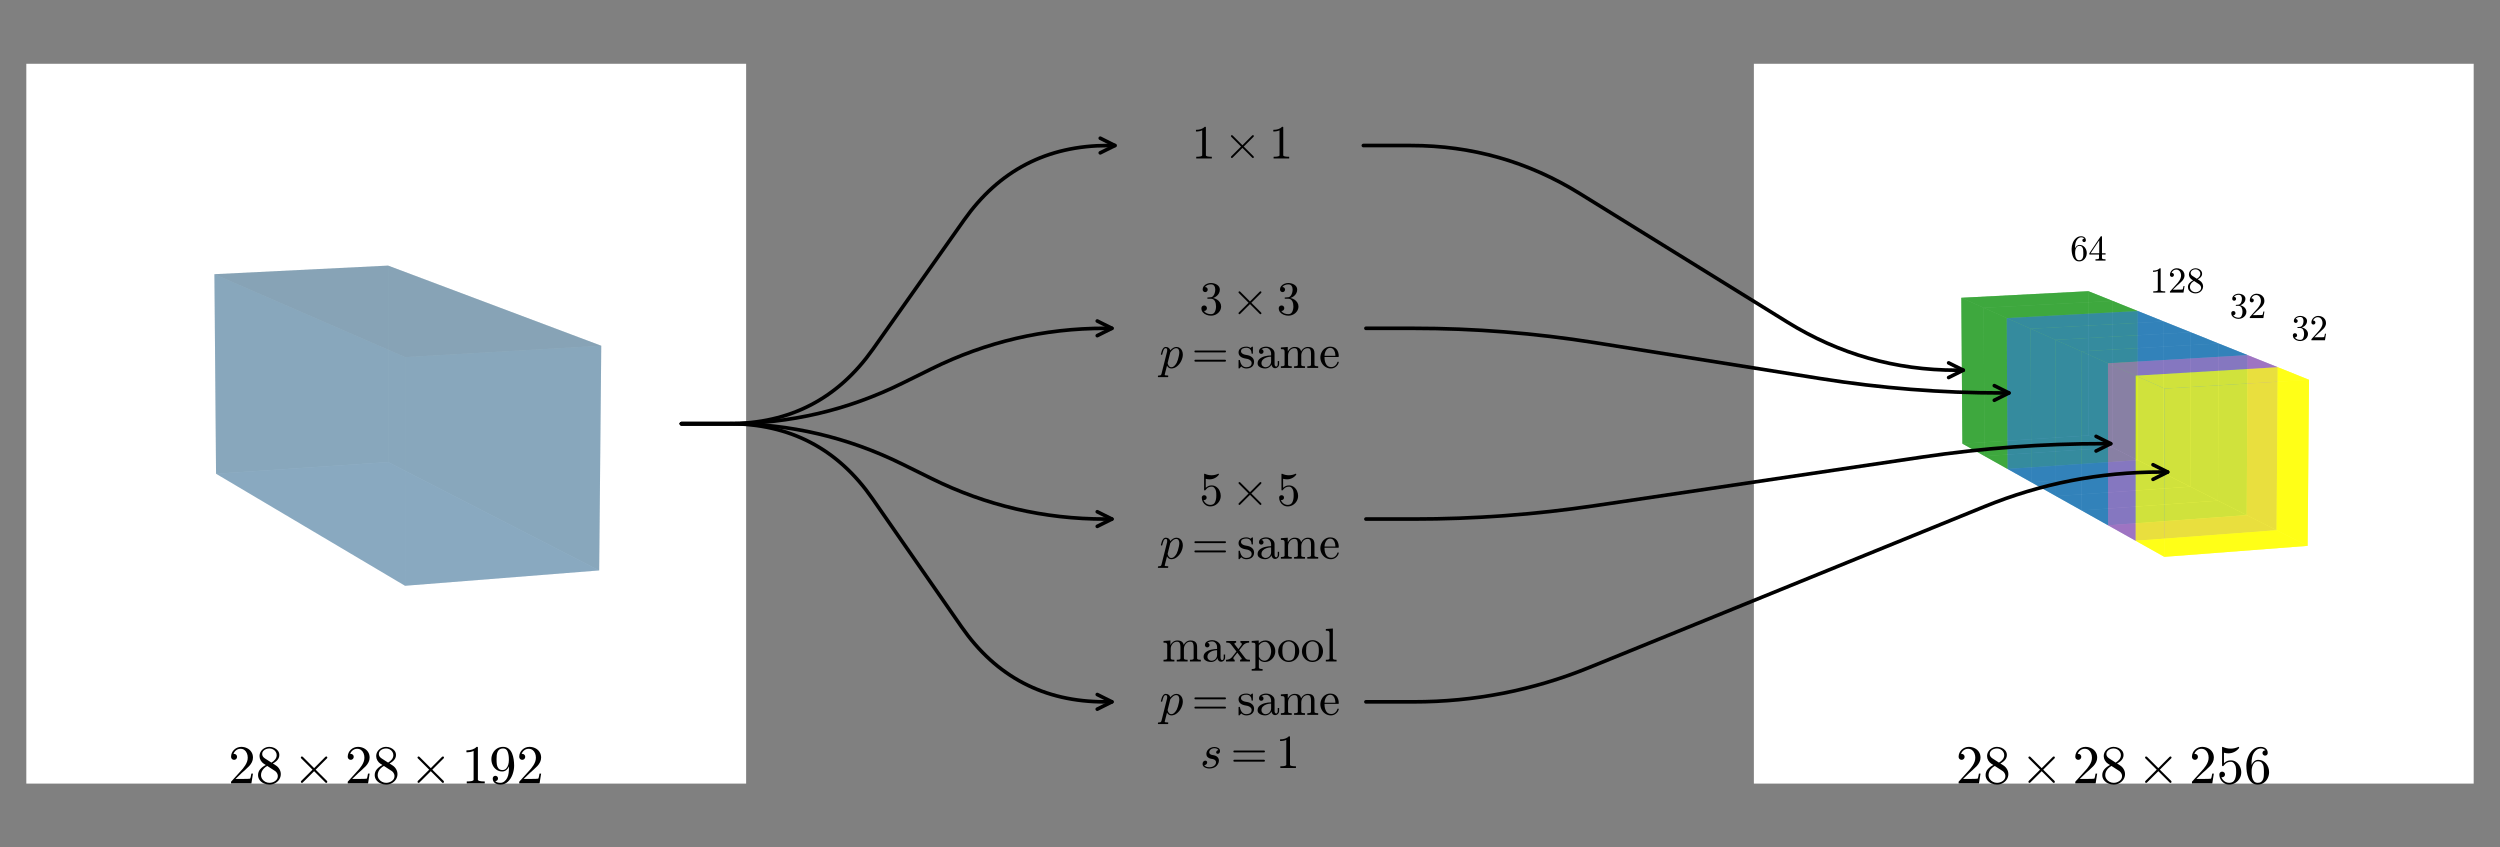 <?xml version="1.0" encoding="utf-8" standalone="no"?>
<!DOCTYPE svg PUBLIC "-//W3C//DTD SVG 1.1//EN"
  "http://www.w3.org/Graphics/SVG/1.1/DTD/svg11.dtd">
<!-- Created with matplotlib (https://matplotlib.org/) -->
<svg height="231.84pt" version="1.1" viewBox="0 0 684 231.84" width="684pt" xmlns="http://www.w3.org/2000/svg" xmlns:xlink="http://www.w3.org/1999/xlink">
 <rect x="0" y="0" width="684" height="231.84" fill="#808080" stroke="none"/>
 <defs>
  <style type="text/css">*{stroke-linecap:butt;stroke-linejoin:round;}</style>
 </defs>
 <g id="figure_1">
  <g id="patch_1">
   <path d="M 0 231.84 
L 684 231.84 
L 684 0 
L 0 0 
z
" style="fill:none;"/>
  </g>
  <g id="patch_2">
   <path d="M 7.2 214.391 
L 204.141 214.391 
L 204.141 17.449 
L 7.2 17.449 
z
" style="fill:#ffffff;"/>
  </g>
  <g id="axes_1">
   <g id="Poly3DCollection_1">
    <path clip-path="url(#paaa2a1a00f)" d="M 59.11 129.613 
L 58.663 75.019 
L 106.184 72.667 
L 106.203 126.43 
z
" style="fill:#0d324b;fill-opacity:0.3;"/>
    <path clip-path="url(#paaa2a1a00f)" d="M 163.935 156.067 
L 106.203 126.43 
L 106.184 72.667 
L 164.505 94.594 
z
" style="fill:#0d324b;fill-opacity:0.3;"/>
    <path clip-path="url(#paaa2a1a00f)" d="M 59.11 129.613 
L 106.203 126.43 
L 163.935 156.067 
L 110.819 160.269 
z
" style="fill:#113f60;fill-opacity:0.3;"/>
    <path clip-path="url(#paaa2a1a00f)" d="M 110.845 97.707 
L 164.505 94.594 
L 106.184 72.667 
L 58.663 75.019 
z
" style="fill:#185b8a;fill-opacity:0.3;"/>
    <path clip-path="url(#paaa2a1a00f)" d="M 110.845 97.707 
L 58.663 75.019 
L 59.11 129.613 
L 110.819 160.269 
z
" style="fill:#1b699f;fill-opacity:0.3;"/>
    <path clip-path="url(#paaa2a1a00f)" d="M 163.935 156.067 
L 164.505 94.594 
L 110.845 97.707 
L 110.819 160.269 
z
" style="fill:#1b699f;fill-opacity:0.3;"/>
   </g>
   <g id="text_1">
    <!-- $ 28 \times 28 \times 192$ -->
    <g transform="translate(62.471 214.391)scale(0.15 -0.15)">
     <defs>
      <path d="M 4.984 0 
L 4.984 2.688 
Q 4.984 2.938 5.172 3.219 
L 20.703 20.406 
Q 24.219 24.219 26.406 26.797 
Q 28.609 29.391 30.75 32.766 
Q 32.906 36.141 34.156 39.625 
Q 35.406 43.109 35.406 47.016 
Q 35.406 51.125 33.891 54.859 
Q 32.375 58.594 29.375 60.844 
Q 26.375 63.094 22.125 63.094 
Q 17.781 63.094 14.312 60.469 
Q 10.844 57.859 9.422 53.719 
Q 9.812 53.812 10.5 53.812 
Q 12.75 53.812 14.328 52.297 
Q 15.922 50.781 15.922 48.391 
Q 15.922 46.094 14.328 44.5 
Q 12.75 42.922 10.5 42.922 
Q 8.156 42.922 6.562 44.547 
Q 4.984 46.188 4.984 48.391 
Q 4.984 52.156 6.391 55.438 
Q 7.812 58.734 10.469 61.297 
Q 13.141 63.875 16.484 65.234 
Q 19.828 66.609 23.578 66.609 
Q 29.297 66.609 34.219 64.188 
Q 39.156 61.766 42.031 57.344 
Q 44.922 52.938 44.922 47.016 
Q 44.922 42.672 43.016 38.766 
Q 41.109 34.859 38.125 31.656 
Q 35.156 28.469 30.516 24.406 
Q 25.875 20.359 24.422 19 
L 13.094 8.109 
L 22.703 8.109 
Q 29.781 8.109 34.547 8.219 
Q 39.312 8.344 39.594 8.594 
Q 40.766 9.859 42 17.828 
L 44.922 17.828 
L 42.094 0 
z
" id="Cmr10-50"/>
      <path d="M 4.203 15.188 
Q 4.203 21.188 8.156 25.797 
Q 12.109 30.422 18.312 33.5 
L 14.594 35.891 
Q 11.188 38.141 9.031 41.875 
Q 6.891 45.609 6.891 49.703 
Q 6.891 54.5 9.406 58.344 
Q 11.922 62.203 16.094 64.406 
Q 20.266 66.609 25 66.609 
Q 29.438 66.609 33.562 64.797 
Q 37.703 62.984 40.359 59.609 
Q 43.016 56.25 43.016 51.609 
Q 43.016 48.25 41.422 45.359 
Q 39.844 42.484 37.078 40.188 
Q 34.328 37.891 31.203 36.281 
L 36.922 32.625 
Q 40.875 30.031 43.281 25.828 
Q 45.703 21.625 45.703 17 
Q 45.703 11.578 42.797 7.125 
Q 39.891 2.688 35.109 0.234 
Q 30.328 -2.203 25 -2.203 
Q 19.828 -2.203 15.016 -0.094 
Q 10.203 2 7.203 5.984 
Q 4.203 9.969 4.203 15.188 
z
M 9.625 15.188 
Q 9.625 11.234 11.797 7.953 
Q 13.969 4.688 17.531 2.828 
Q 21.094 0.984 25 0.984 
Q 30.812 0.984 35.547 4.375 
Q 40.281 7.766 40.281 13.375 
Q 40.281 15.281 39.516 17.156 
Q 38.766 19.047 37.422 20.578 
Q 36.078 22.125 34.422 23.094 
L 21 31.781 
Q 17.875 30.125 15.25 27.578 
Q 12.641 25.047 11.125 21.875 
Q 9.625 18.703 9.625 15.188 
z
M 16.5 45.703 
L 28.609 37.891 
Q 32.812 40.328 35.5 43.797 
Q 38.188 47.266 38.188 51.609 
Q 38.188 54.984 36.297 57.781 
Q 34.422 60.594 31.391 62.156 
Q 28.375 63.719 24.906 63.719 
Q 21.875 63.719 18.797 62.547 
Q 15.719 61.375 13.719 59.047 
Q 11.719 56.734 11.719 53.609 
Q 11.719 48.922 16.5 45.703 
z
" id="Cmr10-56"/>
      <path d="M 14.703 2.875 
Q 14.703 3.656 15.188 4.297 
L 35.984 25 
L 15.188 45.797 
Q 14.703 46.297 14.703 47.125 
Q 14.703 47.859 15.281 48.484 
Q 15.875 49.125 16.703 49.125 
Q 17.391 49.125 18.219 48.484 
L 38.922 27.781 
L 59.516 48.484 
Q 60.359 49.125 60.984 49.125 
Q 61.812 49.125 62.391 48.531 
Q 62.984 47.953 62.984 47.125 
Q 62.984 46.297 62.5 45.797 
L 41.703 25 
L 62.5 4.297 
Q 62.984 3.656 62.984 2.875 
Q 62.984 2.047 62.391 1.453 
Q 61.812 0.875 60.984 0.875 
Q 60.25 0.875 59.516 1.609 
L 38.922 22.219 
L 18.219 1.609 
Q 17.484 0.875 16.703 0.875 
Q 15.875 0.875 15.281 1.516 
Q 14.703 2.156 14.703 2.875 
z
" id="Cmsy10-163"/>
      <path d="M 9.281 0 
L 9.281 3.516 
Q 21.781 3.516 21.781 6.688 
L 21.781 59.188 
Q 16.609 56.688 8.688 56.688 
L 8.688 60.203 
Q 20.953 60.203 27.203 66.609 
L 28.609 66.609 
Q 28.953 66.609 29.266 66.328 
Q 29.594 66.062 29.594 65.719 
L 29.594 6.688 
Q 29.594 3.516 42.094 3.516 
L 42.094 0 
z
" id="Cmr10-49"/>
      <path d="M 11.281 4.203 
Q 14.016 0.984 20.797 0.984 
Q 24.609 0.984 27.906 3.562 
Q 31.203 6.156 33.016 9.906 
Q 35.109 14.156 35.688 18.969 
Q 36.281 23.781 36.281 30.906 
Q 34.578 26.859 31.375 24.266 
Q 28.172 21.688 24.031 21.688 
Q 18.219 21.688 13.641 24.828 
Q 9.078 27.984 6.641 33.125 
Q 4.203 38.281 4.203 44.094 
Q 4.203 50.094 6.938 55.297 
Q 9.672 60.5 14.5 63.547 
Q 19.344 66.609 25.484 66.609 
Q 31.547 66.609 35.625 63.312 
Q 39.703 60.016 41.844 54.812 
Q 44 49.609 44.844 43.797 
Q 45.703 37.984 45.703 32.328 
Q 45.703 24.609 42.875 16.578 
Q 40.047 8.547 34.406 3.172 
Q 28.766 -2.203 20.797 -2.203 
Q 14.891 -2.203 10.781 0.578 
Q 6.688 3.375 6.688 8.984 
Q 6.688 11.031 8.078 12.422 
Q 9.469 13.812 11.531 13.812 
Q 13.531 13.812 14.922 12.422 
Q 16.312 11.031 16.312 8.984 
Q 16.312 7.031 14.891 5.609 
Q 13.484 4.203 11.531 4.203 
z
M 24.422 24.312 
Q 28.516 24.312 31.125 27.062 
Q 33.734 29.828 34.906 33.922 
Q 36.078 38.031 36.078 42.094 
L 36.078 44 
L 36.078 44.391 
Q 36.078 51.906 33.875 57.812 
Q 31.688 63.719 25.484 63.719 
Q 21.531 63.719 19.062 61.984 
Q 16.609 60.25 15.438 57.375 
Q 14.266 54.5 13.938 51.219 
Q 13.625 47.953 13.625 44.094 
Q 13.625 38.422 14.156 34.422 
Q 14.703 30.422 17.094 27.359 
Q 19.484 24.312 24.422 24.312 
z
" id="Cmr10-57"/>
     </defs>
     <use transform="translate(0 0.391)" xlink:href="#Cmr10-50"/>
     <use transform="translate(50 0.391)" xlink:href="#Cmr10-56"/>
     <use transform="translate(117.559 0.391)" xlink:href="#Cmsy10-163"/>
     <use transform="translate(212.803 0.391)" xlink:href="#Cmr10-50"/>
     <use transform="translate(262.803 0.391)" xlink:href="#Cmr10-56"/>
     <use transform="translate(330.361 0.391)" xlink:href="#Cmsy10-163"/>
     <use transform="translate(425.605 0.391)" xlink:href="#Cmr10-49"/>
     <use transform="translate(475.605 0.391)" xlink:href="#Cmr10-57"/>
     <use transform="translate(525.605 0.391)" xlink:href="#Cmr10-50"/>
    </g>
   </g>
   <g id="patch_3">
    <path d="M 186.45 115.92 
L 199.447 115.92 
Q 224.447 115.92 238.861 95.493 
L 263.734 60.243 
Q 278.148 39.816 303.148 39.816 
L 305.033 39.816 
" style="fill:none;stroke:#000000;stroke-linecap:round;"/>
    <path d="M 301.033 37.816 
L 305.033 39.816 
L 301.033 41.816 
" style="fill:none;stroke:#000000;stroke-linecap:round;"/>
   </g>
   <g id="patch_4">
    <path d="M 186.45 115.92 
L 199.447 115.92 
Q 224.447 115.92 246.866 104.858 
L 254.91 100.889 
Q 277.329 89.827 302.329 89.827 
L 304.214 89.827 
" style="fill:none;stroke:#000000;stroke-linecap:round;"/>
    <path d="M 300.214 87.827 
L 304.214 89.827 
L 300.214 91.827 
" style="fill:none;stroke:#000000;stroke-linecap:round;"/>
   </g>
   <g id="patch_5">
    <path d="M 186.45 115.92 
L 199.447 115.92 
Q 224.447 115.92 246.866 126.982 
L 254.91 130.951 
Q 277.329 142.013 302.329 142.013 
L 304.214 142.013 
" style="fill:none;stroke:#000000;stroke-linecap:round;"/>
    <path d="M 300.214 140.013 
L 304.214 142.013 
L 300.214 144.013 
" style="fill:none;stroke:#000000;stroke-linecap:round;"/>
   </g>
   <g id="patch_6">
    <path d="M 186.45 115.92 
L 199.447 115.92 
Q 224.447 115.92 238.713 136.45 
L 263.063 171.494 
Q 277.329 192.024 302.329 192.024 
L 304.214 192.024 
" style="fill:none;stroke:#000000;stroke-linecap:round;"/>
    <path d="M 300.214 190.024 
L 304.214 192.024 
L 300.214 194.024 
" style="fill:none;stroke:#000000;stroke-linecap:round;"/>
   </g>
  </g>
  <g id="axes_2">
   <g id="text_2">
    <!--   $1 \times 1$    -->
    <g transform="translate(317.82 43.403)scale(0.13 -0.13)">
     <defs>
      <path id="DejaVuSans-32"/>
     </defs>
     <use transform="translate(0 0.391)" xlink:href="#DejaVuSans-32"/>
     <use transform="translate(31.787 0.391)" xlink:href="#DejaVuSans-32"/>
     <use transform="translate(63.574 0.391)" xlink:href="#Cmr10-49"/>
     <use transform="translate(131.133 0.391)" xlink:href="#Cmsy10-163"/>
     <use transform="translate(226.377 0.391)" xlink:href="#Cmr10-49"/>
     <use transform="translate(276.377 0.391)" xlink:href="#DejaVuSans-32"/>
     <use transform="translate(308.164 0.391)" xlink:href="#DejaVuSans-32"/>
     <use transform="translate(339.951 0.391)" xlink:href="#DejaVuSans-32"/>
    </g>
   </g>
   <g id="text_3">
    <!-- $3 \times 3$ -->
    <g transform="translate(328.155 86.136)scale(0.13 -0.13)">
     <defs>
      <path d="M 9.516 7.719 
Q 11.859 4.297 15.812 2.641 
Q 19.781 0.984 24.312 0.984 
Q 30.125 0.984 32.562 5.938 
Q 35.016 10.891 35.016 17.188 
Q 35.016 20.016 34.5 22.844 
Q 33.984 25.688 32.766 28.125 
Q 31.547 30.562 29.422 32.031 
Q 27.297 33.5 24.219 33.5 
L 17.578 33.5 
Q 16.703 33.5 16.703 34.422 
L 16.703 35.297 
Q 16.703 36.078 17.578 36.078 
L 23.094 36.531 
Q 26.609 36.531 28.922 39.156 
Q 31.25 41.797 32.328 45.578 
Q 33.406 49.359 33.406 52.781 
Q 33.406 57.562 31.156 60.641 
Q 28.906 63.719 24.312 63.719 
Q 20.516 63.719 17.047 62.281 
Q 13.578 60.844 11.531 57.906 
Q 11.719 57.953 11.859 57.984 
Q 12.016 58.016 12.203 58.016 
Q 14.453 58.016 15.969 56.453 
Q 17.484 54.891 17.484 52.688 
Q 17.484 50.531 15.969 48.969 
Q 14.453 47.406 12.203 47.406 
Q 10.016 47.406 8.453 48.969 
Q 6.891 50.531 6.891 52.688 
Q 6.891 56.984 9.469 60.156 
Q 12.062 63.328 16.141 64.969 
Q 20.219 66.609 24.312 66.609 
Q 27.344 66.609 30.703 65.703 
Q 34.078 64.797 36.812 63.109 
Q 39.547 61.422 41.281 58.781 
Q 43.016 56.156 43.016 52.781 
Q 43.016 48.578 41.141 45.016 
Q 39.266 41.453 35.984 38.859 
Q 32.719 36.281 28.812 35.016 
Q 33.156 34.188 37.062 31.734 
Q 40.969 29.297 43.328 25.484 
Q 45.703 21.688 45.703 17.281 
Q 45.703 11.766 42.672 7.297 
Q 39.656 2.828 34.719 0.312 
Q 29.781 -2.203 24.312 -2.203 
Q 19.625 -2.203 14.906 -0.406 
Q 10.203 1.375 7.203 4.938 
Q 4.203 8.5 4.203 13.484 
Q 4.203 15.969 5.859 17.625 
Q 7.516 19.281 10.016 19.281 
Q 11.625 19.281 12.969 18.531 
Q 14.312 17.781 15.062 16.406 
Q 15.828 15.047 15.828 13.484 
Q 15.828 11.031 14.109 9.375 
Q 12.406 7.719 10.016 7.719 
z
" id="Cmr10-51"/>
     </defs>
     <use transform="translate(0 0.391)" xlink:href="#Cmr10-51"/>
     <use transform="translate(67.559 0.391)" xlink:href="#Cmsy10-163"/>
     <use transform="translate(162.803 0.391)" xlink:href="#Cmr10-51"/>
    </g>
    <!-- $p=\mathrm{same}$ -->
    <g transform="translate(317.235 100.693)scale(0.13 -0.13)">
     <defs>
      <path d="M -2.484 -19.391 
Q -3.422 -19.391 -3.422 -18.109 
Q -3.078 -15.922 -2.094 -15.922 
Q 1.031 -15.922 2.266 -15.359 
Q 3.516 -14.797 4.203 -12.5 
L 15.484 32.516 
Q 16.219 34.375 16.219 37.312 
Q 16.219 41.609 13.281 41.609 
Q 10.156 41.609 8.641 37.859 
Q 7.125 34.125 5.719 28.422 
Q 5.719 27.781 4.891 27.781 
L 3.719 27.781 
Q 3.469 27.781 3.172 28.141 
Q 2.875 28.516 2.875 28.812 
Q 3.953 33.156 4.953 36.172 
Q 5.953 39.203 8.078 41.688 
Q 10.203 44.188 13.375 44.188 
Q 16.797 44.188 19.375 42.25 
Q 21.969 40.328 22.703 37.016 
Q 25.438 40.188 28.75 42.188 
Q 32.078 44.188 35.594 44.188 
Q 39.797 44.188 42.891 41.938 
Q 46 39.703 47.562 36.062 
Q 49.125 32.422 49.125 28.219 
Q 49.125 21.781 45.828 14.891 
Q 42.531 8.016 36.891 3.438 
Q 31.25 -1.125 24.812 -1.125 
Q 21.875 -1.125 19.5 0.531 
Q 17.141 2.203 15.828 4.891 
L 11.281 -12.891 
Q 11.031 -14.359 10.984 -14.594 
Q 10.984 -15.922 17.578 -15.922 
Q 18.609 -15.922 18.609 -17.188 
Q 18.266 -18.5 18.047 -18.938 
Q 17.828 -19.391 16.891 -19.391 
z
M 24.906 1.516 
Q 28.375 1.516 31.344 4.375 
Q 34.328 7.234 36.188 10.797 
Q 37.547 13.484 38.734 17.359 
Q 39.938 21.234 40.812 25.625 
Q 41.703 30.031 41.703 32.625 
Q 41.703 34.906 41.094 36.906 
Q 40.484 38.922 39.094 40.266 
Q 37.703 41.609 35.406 41.609 
Q 31.734 41.609 28.484 38.984 
Q 25.25 36.375 22.609 32.516 
L 22.609 32.172 
L 17.094 10.109 
Q 17.781 6.547 19.734 4.031 
Q 21.688 1.516 24.906 1.516 
z
" id="Cmmi10-112"/>
      <path d="M 7.516 13.281 
Q 6.688 13.281 6.141 13.906 
Q 5.609 14.547 5.609 15.281 
Q 5.609 16.109 6.141 16.688 
Q 6.688 17.281 7.516 17.281 
L 70.312 17.281 
Q 71.047 17.281 71.578 16.688 
Q 72.125 16.109 72.125 15.281 
Q 72.125 14.547 71.578 13.906 
Q 71.047 13.281 70.312 13.281 
z
M 7.516 32.719 
Q 6.688 32.719 6.141 33.297 
Q 5.609 33.891 5.609 34.719 
Q 5.609 35.453 6.141 36.078 
Q 6.688 36.719 7.516 36.719 
L 70.312 36.719 
Q 71.047 36.719 71.578 36.078 
Q 72.125 35.453 72.125 34.719 
Q 72.125 33.891 71.578 33.297 
Q 71.047 32.719 70.312 32.719 
z
" id="Cmr10-61"/>
      <path d="M 3.328 -0.297 
L 3.328 16.016 
Q 3.328 16.797 4.203 16.797 
L 5.422 16.797 
Q 6 16.797 6.203 16.016 
Q 8.984 1.516 19.672 1.516 
Q 24.422 1.516 27.609 3.656 
Q 30.812 5.812 30.812 10.297 
Q 30.812 13.531 28.312 15.797 
Q 25.828 18.062 22.406 18.891 
L 15.719 20.219 
Q 12.359 20.953 9.594 22.453 
Q 6.844 23.969 5.078 26.484 
Q 3.328 29 3.328 32.328 
Q 3.328 36.719 5.641 39.516 
Q 7.953 42.328 11.656 43.578 
Q 15.375 44.828 19.672 44.828 
Q 24.812 44.828 28.609 42.094 
L 31.5 44.578 
Q 31.5 44.828 31.984 44.828 
L 32.719 44.828 
Q 33.016 44.828 33.25 44.547 
Q 33.5 44.281 33.5 44 
L 33.5 30.906 
Q 33.5 29.984 32.719 29.984 
L 31.5 29.984 
Q 30.609 29.984 30.609 30.906 
Q 30.609 36.141 27.703 39.312 
Q 24.812 42.484 19.578 42.484 
Q 15.094 42.484 11.797 40.812 
Q 8.5 39.156 8.5 35.109 
Q 8.5 32.328 10.859 30.547 
Q 13.234 28.766 16.406 27.984 
L 23.188 26.703 
Q 26.609 25.922 29.562 24.062 
Q 32.516 22.219 34.25 19.375 
Q 35.984 16.547 35.984 12.984 
Q 35.984 9.375 34.734 6.703 
Q 33.5 4.047 31.266 2.281 
Q 29.047 0.531 26.016 -0.297 
Q 23 -1.125 19.672 -1.125 
Q 13.422 -1.125 8.984 3.078 
L 5.328 -0.875 
Q 5.328 -1.125 4.781 -1.125 
L 4.203 -1.125 
Q 3.328 -1.125 3.328 -0.297 
z
" id="Cmr10-115"/>
      <path d="M 4 9.812 
Q 4 15.766 8.688 19.5 
Q 13.375 23.25 19.938 24.781 
Q 26.516 26.312 32.422 26.312 
L 32.422 30.422 
Q 32.422 33.297 31.156 36 
Q 29.891 38.719 27.484 40.453 
Q 25.094 42.188 22.219 42.188 
Q 15.578 42.188 12.109 39.203 
Q 14.016 39.203 15.25 37.766 
Q 16.5 36.328 16.5 34.422 
Q 16.5 32.422 15.078 31 
Q 13.672 29.594 11.719 29.594 
Q 9.719 29.594 8.297 31 
Q 6.891 32.422 6.891 34.422 
Q 6.891 39.703 11.672 42.266 
Q 16.453 44.828 22.219 44.828 
Q 26.266 44.828 30.359 43.094 
Q 34.469 41.359 37.078 38.125 
Q 39.703 34.906 39.703 30.609 
L 39.703 8.109 
Q 39.703 6.156 40.531 4.516 
Q 41.359 2.875 43.109 2.875 
Q 44.781 2.875 45.578 4.531 
Q 46.391 6.203 46.391 8.109 
L 46.391 14.5 
L 49.312 14.5 
L 49.312 8.109 
Q 49.312 5.859 48.141 3.828 
Q 46.969 1.812 44.984 0.609 
Q 43.016 -0.594 40.719 -0.594 
Q 37.797 -0.594 35.672 1.672 
Q 33.547 3.953 33.297 7.078 
Q 31.453 3.328 27.828 1.094 
Q 24.219 -1.125 20.125 -1.125 
Q 16.312 -1.125 12.625 0 
Q 8.938 1.125 6.469 3.531 
Q 4 5.953 4 9.812 
z
M 12.109 9.812 
Q 12.109 6.297 14.688 3.906 
Q 17.281 1.516 20.797 1.516 
Q 24.031 1.516 26.656 3.125 
Q 29.297 4.734 30.859 7.516 
Q 32.422 10.297 32.422 13.375 
L 32.422 23.781 
Q 27.875 23.781 23.109 22.281 
Q 18.359 20.797 15.234 17.625 
Q 12.109 14.453 12.109 9.812 
z
" id="Cmr10-97"/>
      <path d="M 2.984 0 
L 2.984 3.516 
Q 6.391 3.516 8.594 4.047 
Q 10.797 4.594 10.797 6.688 
L 10.797 33.984 
Q 10.797 36.672 9.984 37.859 
Q 9.188 39.062 7.672 39.328 
Q 6.156 39.594 2.984 39.594 
L 2.984 43.109 
L 17.484 44.188 
L 17.484 34.422 
Q 19.484 38.719 23.406 41.453 
Q 27.344 44.188 31.984 44.188 
Q 43.5 44.188 45.516 34.812 
Q 47.516 39.016 51.359 41.594 
Q 55.219 44.188 59.812 44.188 
Q 64.359 44.188 67.453 42.719 
Q 70.562 41.266 72.125 38.25 
Q 73.688 35.25 73.688 30.719 
L 73.688 6.688 
Q 73.688 4.594 75.906 4.047 
Q 78.125 3.516 81.5 3.516 
L 81.5 0 
L 58.594 0 
L 58.594 3.516 
Q 62.016 3.516 64.203 4.047 
Q 66.406 4.594 66.406 6.688 
L 66.406 30.422 
Q 66.406 35.453 64.984 38.531 
Q 63.578 41.609 59.188 41.609 
Q 53.422 41.609 49.656 36.969 
Q 45.906 32.328 45.906 26.422 
L 45.906 6.688 
Q 45.906 4.594 48.094 4.047 
Q 50.297 3.516 53.719 3.516 
L 53.719 0 
L 30.812 0 
L 30.812 3.516 
Q 34.234 3.516 36.422 4.047 
Q 38.625 4.594 38.625 6.688 
L 38.625 30.422 
Q 38.625 35.297 37.203 38.453 
Q 35.797 41.609 31.391 41.609 
Q 25.594 41.609 21.844 36.969 
Q 18.109 32.328 18.109 26.422 
L 18.109 6.688 
Q 18.109 4.594 20.312 4.047 
Q 22.516 3.516 25.875 3.516 
L 25.875 0 
z
" id="Cmr10-109"/>
      <path d="M 24.906 -1.125 
Q 18.797 -1.125 13.688 2.078 
Q 8.594 5.281 5.688 10.625 
Q 2.781 15.969 2.781 21.922 
Q 2.781 27.781 5.438 33.047 
Q 8.109 38.328 12.859 41.578 
Q 17.625 44.828 23.484 44.828 
Q 28.078 44.828 31.469 43.281 
Q 34.859 41.75 37.062 39.016 
Q 39.266 36.281 40.375 32.562 
Q 41.5 28.859 41.5 24.422 
Q 41.5 23.094 40.484 23.094 
L 11.531 23.094 
L 11.531 22.016 
Q 11.531 13.719 14.875 7.766 
Q 18.219 1.812 25.781 1.812 
Q 28.859 1.812 31.469 3.172 
Q 34.078 4.547 36 6.984 
Q 37.938 9.422 38.625 12.203 
Q 38.719 12.547 38.984 12.812 
Q 39.266 13.094 39.594 13.094 
L 40.484 13.094 
Q 41.5 13.094 41.5 11.812 
Q 40.094 6.156 35.406 2.516 
Q 30.719 -1.125 24.906 -1.125 
z
M 11.625 25.594 
L 34.422 25.594 
Q 34.422 29.344 33.375 33.203 
Q 32.328 37.062 29.875 39.625 
Q 27.438 42.188 23.484 42.188 
Q 17.828 42.188 14.719 36.891 
Q 11.625 31.594 11.625 25.594 
z
" id="Cmr10-101"/>
     </defs>
     <use transform="translate(0 0.172)" xlink:href="#Cmmi10-112"/>
     <use transform="translate(67.852 0.172)" xlink:href="#Cmr10-61"/>
     <use transform="translate(163.096 0.172)" xlink:href="#Cmr10-115"/>
     <use transform="translate(202.5 0.172)" xlink:href="#Cmr10-97"/>
     <use transform="translate(252.5 0.172)" xlink:href="#Cmr10-109"/>
     <use transform="translate(335.801 0.172)" xlink:href="#Cmr10-101"/>
    </g>
   </g>
   <g id="text_4">
    <!-- $5 \times 5$ -->
    <g transform="translate(328.155 138.321)scale(0.13 -0.13)">
     <defs>
      <path d="M 8.688 11.375 
Q 9.719 8.453 11.844 6.047 
Q 13.969 3.656 16.875 2.312 
Q 19.781 0.984 22.906 0.984 
Q 30.125 0.984 32.859 6.594 
Q 35.594 12.203 35.594 20.219 
Q 35.594 23.688 35.469 26.047 
Q 35.359 28.422 34.812 30.609 
Q 33.891 34.125 31.562 36.766 
Q 29.25 39.406 25.875 39.406 
Q 22.516 39.406 20.094 38.375 
Q 17.672 37.359 16.156 35.984 
Q 14.656 34.625 13.484 33.109 
Q 12.312 31.594 12.016 31.5 
L 10.891 31.5 
Q 10.641 31.5 10.266 31.812 
Q 9.906 32.125 9.906 32.422 
L 9.906 65.828 
Q 9.906 66.062 10.219 66.328 
Q 10.547 66.609 10.891 66.609 
L 11.188 66.609 
Q 17.922 63.375 25.484 63.375 
Q 32.906 63.375 39.797 66.609 
L 40.094 66.609 
Q 40.438 66.609 40.719 66.359 
Q 41.016 66.109 41.016 65.828 
L 41.016 64.891 
Q 41.016 64.406 40.828 64.406 
Q 37.406 59.859 32.25 57.312 
Q 27.094 54.781 21.578 54.781 
Q 17.578 54.781 13.375 55.906 
L 13.375 37.016 
Q 16.703 39.703 19.312 40.844 
Q 21.922 42 25.984 42 
Q 31.5 42 35.859 38.812 
Q 40.234 35.641 42.578 30.531 
Q 44.922 25.438 44.922 20.125 
Q 44.922 14.109 41.969 8.984 
Q 39.016 3.859 33.938 0.828 
Q 28.859 -2.203 22.906 -2.203 
Q 17.969 -2.203 13.844 0.328 
Q 9.719 2.875 7.344 7.172 
Q 4.984 11.469 4.984 16.312 
Q 4.984 18.562 6.438 19.969 
Q 7.906 21.391 10.109 21.391 
Q 12.312 21.391 13.797 19.938 
Q 15.281 18.5 15.281 16.312 
Q 15.281 14.156 13.797 12.672 
Q 12.312 11.188 10.109 11.188 
Q 9.766 11.188 9.328 11.25 
Q 8.891 11.328 8.688 11.375 
z
" id="Cmr10-53"/>
     </defs>
     <use transform="translate(0 0.391)" xlink:href="#Cmr10-53"/>
     <use transform="translate(67.559 0.391)" xlink:href="#Cmsy10-163"/>
     <use transform="translate(162.803 0.391)" xlink:href="#Cmr10-53"/>
    </g>
    <!-- $p=\mathrm{same}$ -->
    <g transform="translate(317.235 152.879)scale(0.13 -0.13)">
     <use transform="translate(0 0.172)" xlink:href="#Cmmi10-112"/>
     <use transform="translate(67.852 0.172)" xlink:href="#Cmr10-61"/>
     <use transform="translate(163.096 0.172)" xlink:href="#Cmr10-115"/>
     <use transform="translate(202.5 0.172)" xlink:href="#Cmr10-97"/>
     <use transform="translate(252.5 0.172)" xlink:href="#Cmr10-109"/>
     <use transform="translate(335.801 0.172)" xlink:href="#Cmr10-101"/>
    </g>
   </g>
   <g id="text_5">
    <!-- $\mathrm{maxpool}$ -->
    <g transform="translate(317.95 181.054)scale(0.13 -0.13)">
     <defs>
      <path d="M 1.219 0 
L 1.219 3.516 
Q 5.031 3.516 8.391 5 
Q 11.766 6.5 14.109 9.422 
L 23.188 21 
L 11.375 36.375 
Q 9.625 38.578 7.547 39.078 
Q 5.469 39.594 1.703 39.594 
L 1.703 43.109 
L 22.516 43.109 
L 22.516 39.594 
Q 21.188 39.594 20.031 39 
Q 18.891 38.422 18.891 37.312 
Q 18.891 36.922 19.188 36.375 
L 27.203 25.984 
L 33.203 33.688 
Q 34.422 35.156 34.422 36.625 
Q 34.422 37.844 33.609 38.719 
Q 32.812 39.594 31.5 39.594 
L 31.5 43.109 
L 49.906 43.109 
L 49.906 39.594 
Q 46.047 39.594 42.656 38.109 
Q 39.266 36.625 36.922 33.688 
L 29 23.578 
L 41.797 6.688 
Q 43.703 4.5 45.75 4 
Q 47.797 3.516 51.609 3.516 
L 51.609 0 
L 30.812 0 
L 30.812 3.516 
Q 32.031 3.516 33.156 4.094 
Q 34.281 4.688 34.281 5.812 
Q 34.281 6.25 33.984 6.688 
L 25 18.609 
L 17.828 9.422 
Q 16.703 8.156 16.703 6.5 
Q 16.703 5.281 17.531 4.391 
Q 18.359 3.516 19.484 3.516 
L 19.484 0 
z
" id="Cmr10-120"/>
      <path d="M 2.594 -19.391 
L 2.594 -15.922 
Q 6 -15.922 8.203 -15.328 
Q 10.406 -14.75 10.406 -12.703 
L 10.406 35.5 
Q 10.406 38.234 8.453 38.906 
Q 6.5 39.594 2.594 39.594 
L 2.594 43.109 
L 17.391 44.188 
L 17.391 37.984 
Q 20.125 41.016 23.75 42.594 
Q 27.391 44.188 31.5 44.188 
Q 37.406 44.188 42.141 40.984 
Q 46.875 37.797 49.531 32.594 
Q 52.203 27.391 52.203 21.578 
Q 52.203 15.531 49.25 10.297 
Q 46.297 5.078 41.188 1.969 
Q 36.078 -1.125 29.984 -1.125 
Q 22.703 -1.125 17.672 4.781 
L 17.672 -12.703 
Q 17.672 -14.75 19.891 -15.328 
Q 22.125 -15.922 25.484 -15.922 
L 25.484 -19.391 
z
M 17.672 9.719 
Q 19.438 6.156 22.562 3.828 
Q 25.688 1.516 29.391 1.516 
Q 32.859 1.516 35.516 3.359 
Q 38.188 5.219 39.984 8.344 
Q 41.797 11.469 42.641 14.906 
Q 43.5 18.359 43.5 21.578 
Q 43.5 25.594 42.062 30.25 
Q 40.625 34.906 37.672 38.109 
Q 34.719 41.312 30.516 41.312 
Q 26.469 41.312 23.062 39.234 
Q 19.672 37.156 17.672 33.594 
z
" id="Cmr10-112"/>
      <path d="M 25 -1.125 
Q 19 -1.125 13.859 1.922 
Q 8.734 4.984 5.75 10.109 
Q 2.781 15.234 2.781 21.297 
Q 2.781 25.875 4.422 30.125 
Q 6.062 34.375 9.109 37.719 
Q 12.156 41.062 16.203 42.938 
Q 20.266 44.828 25 44.828 
Q 31.156 44.828 36.203 41.578 
Q 41.266 38.328 44.188 32.875 
Q 47.125 27.438 47.125 21.297 
Q 47.125 15.281 44.141 10.125 
Q 41.156 4.984 36.047 1.922 
Q 30.953 -1.125 25 -1.125 
z
M 25 1.812 
Q 33.016 1.812 35.688 7.609 
Q 38.375 13.422 38.375 22.406 
Q 38.375 27.438 37.844 30.734 
Q 37.312 34.031 35.5 36.719 
Q 34.375 38.375 32.641 39.625 
Q 30.906 40.875 28.969 41.531 
Q 27.047 42.188 25 42.188 
Q 21.875 42.188 19.062 40.766 
Q 16.266 39.359 14.406 36.719 
Q 12.547 33.891 12.031 30.484 
Q 11.531 27.094 11.531 22.406 
Q 11.531 16.797 12.5 12.328 
Q 13.484 7.859 16.438 4.828 
Q 19.391 1.812 25 1.812 
z
" id="Cmr10-111"/>
      <path d="M 3.078 0 
L 3.078 3.516 
Q 6.5 3.516 8.688 4.047 
Q 10.891 4.594 10.891 6.688 
L 10.891 59.188 
Q 10.891 61.859 10.078 63.062 
Q 9.281 64.266 7.766 64.531 
Q 6.25 64.797 3.078 64.797 
L 3.078 68.312 
L 17.922 69.391 
L 17.922 6.688 
Q 17.922 4.594 20.109 4.047 
Q 22.312 3.516 25.688 3.516 
L 25.688 0 
z
" id="Cmr10-108"/>
     </defs>
     <use transform="translate(0 0.609)" xlink:href="#Cmr10-109"/>
     <use transform="translate(83.301 0.609)" xlink:href="#Cmr10-97"/>
     <use transform="translate(133.301 0.609)" xlink:href="#Cmr10-120"/>
     <use transform="translate(185.986 0.609)" xlink:href="#Cmr10-112"/>
     <use transform="translate(241.504 0.609)" xlink:href="#Cmr10-111"/>
     <use transform="translate(291.504 0.609)" xlink:href="#Cmr10-111"/>
     <use transform="translate(341.504 0.609)" xlink:href="#Cmr10-108"/>
    </g>
    <!-- $p=\mathrm{same}$ -->
    <g transform="translate(317.235 195.611)scale(0.13 -0.13)">
     <use transform="translate(0 0.172)" xlink:href="#Cmmi10-112"/>
     <use transform="translate(67.852 0.172)" xlink:href="#Cmr10-61"/>
     <use transform="translate(163.096 0.172)" xlink:href="#Cmr10-115"/>
     <use transform="translate(202.5 0.172)" xlink:href="#Cmr10-97"/>
     <use transform="translate(252.5 0.172)" xlink:href="#Cmr10-109"/>
     <use transform="translate(335.801 0.172)" xlink:href="#Cmr10-101"/>
    </g>
    <!-- $s=1$ -->
    <g transform="translate(328.35 210.168)scale(0.13 -0.13)">
     <defs>
      <path d="M 8.688 6.109 
Q 11.375 1.516 19.484 1.516 
Q 23 1.516 26.172 2.703 
Q 29.344 3.906 31.422 6.297 
Q 33.5 8.688 33.5 12.109 
Q 33.5 14.703 31.641 16.359 
Q 29.781 18.016 27.094 18.609 
L 21.688 19.672 
Q 17.969 20.609 15.578 23.141 
Q 13.188 25.688 13.188 29.297 
Q 13.188 33.734 15.594 37.156 
Q 18.016 40.578 21.969 42.375 
Q 25.922 44.188 30.172 44.188 
Q 34.719 44.188 38.297 42.016 
Q 41.891 39.844 41.891 35.594 
Q 41.891 33.297 40.594 31.531 
Q 39.312 29.781 37.016 29.781 
Q 35.688 29.781 34.734 30.641 
Q 33.797 31.5 33.797 32.812 
Q 33.797 33.984 34.453 35.078 
Q 35.109 36.188 36.203 36.844 
Q 37.312 37.5 38.484 37.5 
Q 37.594 39.656 35.172 40.625 
Q 32.766 41.609 29.984 41.609 
Q 27.438 41.609 24.891 40.578 
Q 22.359 39.547 20.812 37.562 
Q 19.281 35.594 19.281 32.906 
Q 19.281 31.109 20.547 29.734 
Q 21.828 28.375 23.688 27.781 
L 29.5 26.609 
Q 32.281 26.031 34.594 24.531 
Q 36.922 23.047 38.25 20.766 
Q 39.594 18.5 39.594 15.578 
Q 39.594 11.859 37.516 8.25 
Q 35.453 4.641 32.422 2.484 
Q 27.094 -1.125 19.391 -1.125 
Q 14.062 -1.125 9.609 1.312 
Q 5.172 3.766 5.172 8.594 
Q 5.172 11.328 6.75 13.344 
Q 8.344 15.375 11.078 15.375 
Q 12.703 15.375 13.797 14.391 
Q 14.891 13.422 14.891 11.812 
Q 14.891 9.516 13.172 7.812 
Q 11.469 6.109 9.188 6.109 
z
" id="Cmmi10-115"/>
     </defs>
     <use transform="translate(0 0.391)" xlink:href="#Cmmi10-115"/>
     <use transform="translate(64.336 0.391)" xlink:href="#Cmr10-61"/>
     <use transform="translate(159.58 0.391)" xlink:href="#Cmr10-49"/>
    </g>
   </g>
  </g>
  <g id="patch_7">
   <path d="M 479.859 214.391 
L 676.8 214.391 
L 676.8 17.449 
L 479.859 17.449 
z
" style="fill:#ffffff;"/>
  </g>
  <g id="axes_3">
   <g id="Poly3DCollection_2">
    <path clip-path="url(#p81679e68a6)" d="M 536.909 121.383 
L 536.617 81.471 
L 571.398 79.672 
L 571.46 119.138 
z
" style="fill:#2ca02c;fill-opacity:0.7;"/>
    <path clip-path="url(#p81679e68a6)" d="M 578.049 122.461 
L 571.46 119.138 
L 571.398 79.672 
L 578.029 82.334 
z
" style="fill:#2ca02c;fill-opacity:0.7;"/>
    <path clip-path="url(#p81679e68a6)" d="M 536.909 121.383 
L 571.46 119.138 
L 578.049 122.461 
L 542.975 124.784 
z
" style="fill:#2ca02c;fill-opacity:0.7;"/>
    <path clip-path="url(#p81679e68a6)" d="M 542.719 84.196 
L 578.029 82.334 
L 571.398 79.672 
L 536.617 81.471 
z
" style="fill:#2ca02c;fill-opacity:0.7;"/>
    <path clip-path="url(#p81679e68a6)" d="M 542.719 84.196 
L 536.617 81.471 
L 536.909 121.383 
L 542.975 124.784 
z
" style="fill:#2ca02c;fill-opacity:0.7;"/>
   </g>
   <g id="text_6">
    <!-- $ 28 \times 28 \times 256$ -->
    <g transform="translate(535.129 214.391)scale(0.15 -0.15)">
     <defs>
      <path d="M 25 -2.203 
Q 18.797 -2.203 14.641 1.094 
Q 10.5 4.391 8.219 9.641 
Q 5.953 14.891 5.078 20.656 
Q 4.203 26.422 4.203 32.328 
Q 4.203 40.234 7.281 48.188 
Q 10.359 56.156 16.328 61.375 
Q 22.312 66.609 30.516 66.609 
Q 33.938 66.609 36.891 65.312 
Q 39.844 64.016 41.531 61.5 
Q 43.219 58.984 43.219 55.422 
Q 43.219 53.375 41.828 51.984 
Q 40.438 50.594 38.375 50.594 
Q 36.422 50.594 35 52 
Q 33.594 53.422 33.594 55.422 
Q 33.594 57.375 35 58.781 
Q 36.422 60.203 38.375 60.203 
L 38.922 60.203 
Q 37.641 62.016 35.328 62.859 
Q 33.016 63.719 30.516 63.719 
Q 27.484 63.719 24.922 62.391 
Q 22.359 61.078 20.312 58.828 
Q 18.266 56.594 16.891 53.875 
Q 15.531 51.172 14.766 47.703 
Q 14.016 44.234 13.812 41.203 
Q 13.625 38.188 13.625 33.594 
Q 15.375 37.703 18.594 40.312 
Q 21.828 42.922 25.875 42.922 
Q 30.328 42.922 33.984 41.109 
Q 37.641 39.312 40.281 36.109 
Q 42.922 32.906 44.312 28.797 
Q 45.703 24.703 45.703 20.516 
Q 45.703 14.656 43.094 9.344 
Q 40.484 4.047 35.734 0.922 
Q 31 -2.203 25 -2.203 
z
M 25 0.984 
Q 28.859 0.984 31.203 2.734 
Q 33.547 4.5 34.641 7.391 
Q 35.75 10.297 36.016 13.25 
Q 36.281 16.219 36.281 20.516 
Q 36.281 26.172 35.734 30.172 
Q 35.203 34.188 32.812 37.234 
Q 30.422 40.281 25.484 40.281 
Q 21.438 40.281 18.828 37.547 
Q 16.219 34.812 15.016 30.641 
Q 13.812 26.469 13.812 22.609 
Q 13.812 21.297 13.922 20.609 
Q 13.922 20.453 13.891 20.359 
Q 13.875 20.266 13.812 20.125 
Q 13.812 15.828 14.688 11.422 
Q 15.578 7.031 18.062 4 
Q 20.562 0.984 25 0.984 
z
" id="Cmr10-54"/>
     </defs>
     <use transform="translate(0 0.391)" xlink:href="#Cmr10-50"/>
     <use transform="translate(50 0.391)" xlink:href="#Cmr10-56"/>
     <use transform="translate(117.559 0.391)" xlink:href="#Cmsy10-163"/>
     <use transform="translate(212.803 0.391)" xlink:href="#Cmr10-50"/>
     <use transform="translate(262.803 0.391)" xlink:href="#Cmr10-56"/>
     <use transform="translate(330.361 0.391)" xlink:href="#Cmsy10-163"/>
     <use transform="translate(425.605 0.391)" xlink:href="#Cmr10-50"/>
     <use transform="translate(475.605 0.391)" xlink:href="#Cmr10-53"/>
     <use transform="translate(525.605 0.391)" xlink:href="#Cmr10-54"/>
    </g>
   </g>
   <g id="Poly3DCollection_3">
    <path clip-path="url(#p81679e68a6)" d="M 584.868 125.899 
L 578.049 122.461 
L 578.029 82.334 
L 584.894 85.091 
z
" style="fill:#2ca02c;fill-opacity:0.7;"/>
    <path clip-path="url(#p81679e68a6)" d="M 542.975 124.784 
L 578.049 122.461 
L 584.868 125.899 
L 549.256 128.305 
z
" style="fill:#2ca02c;fill-opacity:0.7;"/>
    <path clip-path="url(#p81679e68a6)" d="M 549.039 87.019 
L 584.894 85.091 
L 578.029 82.334 
L 542.719 84.196 
z
" style="fill:#2ca02c;fill-opacity:0.7;"/>
    <path clip-path="url(#p81679e68a6)" d="M 549.039 87.019 
L 542.719 84.196 
L 542.975 124.784 
L 549.256 128.305 
z
" style="fill:#2ca02c;fill-opacity:0.7;"/>
   </g>
   <g id="Poly3DCollection_4">
    <path clip-path="url(#p81679e68a6)" d="M 591.929 129.46 
L 584.868 125.899 
L 584.894 85.091 
L 592.004 87.946 
z
" style="fill:#1f77b4;fill-opacity:0.7;"/>
    <path clip-path="url(#p81679e68a6)" d="M 549.256 128.305 
L 584.868 125.899 
L 591.929 129.46 
L 555.763 131.952 
z
" style="fill:#1f77b4;fill-opacity:0.7;"/>
    <path clip-path="url(#p81679e68a6)" d="M 555.587 89.944 
L 592.004 87.946 
L 584.894 85.091 
L 549.039 87.019 
z
" style="fill:#1f77b4;fill-opacity:0.7;"/>
    <path clip-path="url(#p81679e68a6)" d="M 555.587 89.944 
L 549.039 87.019 
L 549.256 128.305 
L 555.763 131.952 
z
" style="fill:#1f77b4;fill-opacity:0.7;"/>
   </g>
   <g id="Poly3DCollection_5">
    <path clip-path="url(#p81679e68a6)" d="M 599.246 133.149 
L 591.929 129.46 
L 592.004 87.946 
L 599.374 90.904 
z
" style="fill:#1f77b4;fill-opacity:0.7;"/>
    <path clip-path="url(#p81679e68a6)" d="M 555.763 131.952 
L 591.929 129.46 
L 599.246 133.149 
L 562.509 135.733 
z
" style="fill:#1f77b4;fill-opacity:0.7;"/>
    <path clip-path="url(#p81679e68a6)" d="M 562.377 92.977 
L 599.374 90.904 
L 592.004 87.946 
L 555.587 89.944 
z
" style="fill:#1f77b4;fill-opacity:0.7;"/>
    <path clip-path="url(#p81679e68a6)" d="M 562.377 92.977 
L 555.587 89.944 
L 555.763 131.952 
L 562.509 135.733 
z
" style="fill:#1f77b4;fill-opacity:0.7;"/>
   </g>
   <g id="Poly3DCollection_6">
    <path clip-path="url(#p81679e68a6)" d="M 606.832 136.975 
L 599.246 133.149 
L 599.374 90.904 
L 607.017 93.973 
z
" style="fill:#1f77b4;fill-opacity:0.7;"/>
    <path clip-path="url(#p81679e68a6)" d="M 562.509 135.733 
L 599.246 133.149 
L 606.832 136.975 
L 569.506 139.655 
z
" style="fill:#1f77b4;fill-opacity:0.7;"/>
    <path clip-path="url(#p81679e68a6)" d="M 569.422 96.124 
L 607.017 93.973 
L 599.374 90.904 
L 562.377 92.977 
z
" style="fill:#1f77b4;fill-opacity:0.7;"/>
    <path clip-path="url(#p81679e68a6)" d="M 569.422 96.124 
L 562.377 92.977 
L 562.509 135.733 
L 569.506 139.655 
z
" style="fill:#1f77b4;fill-opacity:0.7;"/>
   </g>
   <g id="Poly3DCollection_7">
    <path clip-path="url(#p81679e68a6)" d="M 614.703 140.944 
L 606.832 136.975 
L 607.017 93.973 
L 614.949 97.158 
z
" style="fill:#1f77b4;fill-opacity:0.7;"/>
    <path clip-path="url(#p81679e68a6)" d="M 569.506 139.655 
L 606.832 136.975 
L 614.703 140.944 
L 576.769 143.727 
z
" style="fill:#1f77b4;fill-opacity:0.7;"/>
    <path clip-path="url(#p81679e68a6)" d="M 576.738 99.392 
L 614.949 97.158 
L 607.017 93.973 
L 569.422 96.124 
z
" style="fill:#1f77b4;fill-opacity:0.7;"/>
    <path clip-path="url(#p81679e68a6)" d="M 576.738 99.392 
L 569.422 96.124 
L 569.506 139.655 
L 576.769 143.727 
z
" style="fill:#1f77b4;fill-opacity:0.7;"/>
   </g>
   <g id="Poly3DCollection_8">
    <path clip-path="url(#p81679e68a6)" d="M 622.876 145.065 
L 614.703 140.944 
L 614.949 97.158 
L 623.187 100.466 
z
" style="fill:#9467bd;fill-opacity:0.7;"/>
    <path clip-path="url(#p81679e68a6)" d="M 576.769 143.727 
L 614.703 140.944 
L 622.876 145.065 
L 584.314 147.956 
z
" style="fill:#9467bd;fill-opacity:0.7;"/>
    <path clip-path="url(#p81679e68a6)" d="M 584.339 102.787 
L 623.187 100.466 
L 614.949 97.158 
L 576.738 99.392 
z
" style="fill:#9467bd;fill-opacity:0.7;"/>
    <path clip-path="url(#p81679e68a6)" d="M 584.339 102.787 
L 576.738 99.392 
L 576.769 143.727 
L 584.314 147.956 
z
" style="fill:#9467bd;fill-opacity:0.7;"/>
   </g>
   <g id="Poly3DCollection_9">
    <path clip-path="url(#p81679e68a6)" d="M 631.367 149.347 
L 622.876 145.065 
L 623.187 100.466 
L 631.749 103.903 
z
" style="fill:#ffff00;fill-opacity:0.7;"/>
    <path clip-path="url(#p81679e68a6)" d="M 584.314 147.956 
L 622.876 145.065 
L 631.367 149.347 
L 592.157 152.352 
z
" style="fill:#ffff00;fill-opacity:0.7;"/>
    <path clip-path="url(#p81679e68a6)" d="M 592.242 106.317 
L 631.749 103.903 
L 623.187 100.466 
L 584.339 102.787 
z
" style="fill:#ffff00;fill-opacity:0.7;"/>
    <path clip-path="url(#p81679e68a6)" d="M 592.242 106.317 
L 584.339 102.787 
L 584.314 147.956 
L 592.157 152.352 
z
" style="fill:#ffff00;fill-opacity:0.7;"/>
    <path clip-path="url(#p81679e68a6)" d="M 631.367 149.347 
L 631.749 103.903 
L 592.242 106.317 
L 592.157 152.352 
z
" style="fill:#ffff00;fill-opacity:0.7;"/>
   </g>
   <g id="text_7">
    <!-- $32$ -->
    <g transform="translate(626.903 93.131)scale(0.1 -0.1)">
     <use transform="translate(0 0.391)" xlink:href="#Cmr10-51"/>
     <use transform="translate(50 0.391)" xlink:href="#Cmr10-50"/>
    </g>
   </g>
   <g id="text_8">
    <!-- $32$ -->
    <g transform="translate(610.048 87.063)scale(0.1 -0.1)">
     <use transform="translate(0 0.391)" xlink:href="#Cmr10-51"/>
     <use transform="translate(50 0.391)" xlink:href="#Cmr10-50"/>
    </g>
   </g>
   <g id="text_9">
    <!-- $128$ -->
    <g transform="translate(588.197 80.096)scale(0.1 -0.1)">
     <use transform="translate(0 0.391)" xlink:href="#Cmr10-49"/>
     <use transform="translate(50 0.391)" xlink:href="#Cmr10-50"/>
     <use transform="translate(100 0.391)" xlink:href="#Cmr10-56"/>
    </g>
   </g>
   <g id="text_10">
    <!-- $64$ -->
    <g transform="translate(566.373 71.338)scale(0.1 -0.1)">
     <defs>
      <path d="M 2.781 16.5 
L 2.781 20.016 
L 33.688 66.109 
Q 34.031 66.609 34.719 66.609 
L 36.188 66.609 
Q 37.312 66.609 37.312 65.484 
L 37.312 20.016 
L 47.125 20.016 
L 47.125 16.5 
L 37.312 16.5 
L 37.312 6.688 
Q 37.312 4.641 40.234 4.078 
Q 43.172 3.516 47.016 3.516 
L 47.016 0 
L 19.484 0 
L 19.484 3.516 
Q 23.344 3.516 26.266 4.078 
Q 29.203 4.641 29.203 6.688 
L 29.203 16.5 
z
M 6.109 20.016 
L 29.781 20.016 
L 29.781 55.422 
z
" id="Cmr10-52"/>
     </defs>
     <use transform="translate(0 0.391)" xlink:href="#Cmr10-54"/>
     <use transform="translate(50 0.391)" xlink:href="#Cmr10-52"/>
    </g>
   </g>
   <g id="patch_8">
    <path d="M 373.019 39.816 
L 386.016 39.816 
Q 411.016 39.816 432.27 52.98 
L 489.013 88.125 
Q 510.266 101.288 535.266 101.288 
L 537.151 101.288 
" style="fill:none;stroke:#000000;stroke-linecap:round;"/>
    <path d="M 533.151 99.288 
L 537.151 101.288 
L 533.151 103.288 
" style="fill:none;stroke:#000000;stroke-linecap:round;"/>
   </g>
   <g id="patch_9">
    <path d="M 373.721 89.827 
L 386.718 89.827 
Q 411.718 89.827 436.407 93.759 
L 498.071 103.581 
Q 522.76 107.513 547.76 107.513 
L 549.645 107.513 
" style="fill:none;stroke:#000000;stroke-linecap:round;"/>
    <path d="M 545.645 105.513 
L 549.645 107.513 
L 545.645 109.513 
" style="fill:none;stroke:#000000;stroke-linecap:round;"/>
   </g>
   <g id="patch_10">
    <path d="M 373.721 142.013 
L 386.718 142.013 
Q 411.718 142.013 436.447 138.34 
L 525.876 125.059 
Q 550.605 121.387 575.605 121.387 
L 577.49 121.387 
" style="fill:none;stroke:#000000;stroke-linecap:round;"/>
    <path d="M 573.49 119.387 
L 577.49 121.387 
L 573.49 123.387 
" style="fill:none;stroke:#000000;stroke-linecap:round;"/>
   </g>
   <g id="patch_11">
    <path d="M 373.721 192.024 
L 386.718 192.024 
Q 411.718 192.024 434.873 182.599 
L 543.028 138.574 
Q 566.183 129.148 591.183 129.148 
L 593.068 129.148 
" style="fill:none;stroke:#000000;stroke-linecap:round;"/>
    <path d="M 589.068 127.148 
L 593.068 129.148 
L 589.068 131.148 
" style="fill:none;stroke:#000000;stroke-linecap:round;"/>
   </g>
  </g>
 </g>
 <defs>
  <clipPath id="paaa2a1a00f">
   <rect height="196.941" width="196.941" x="7.2" y="17.449"/>
  </clipPath>
  <clipPath id="p81679e68a6">
   <rect height="196.941" width="196.941" x="479.859" y="17.449"/>
  </clipPath>
 </defs>
</svg>

